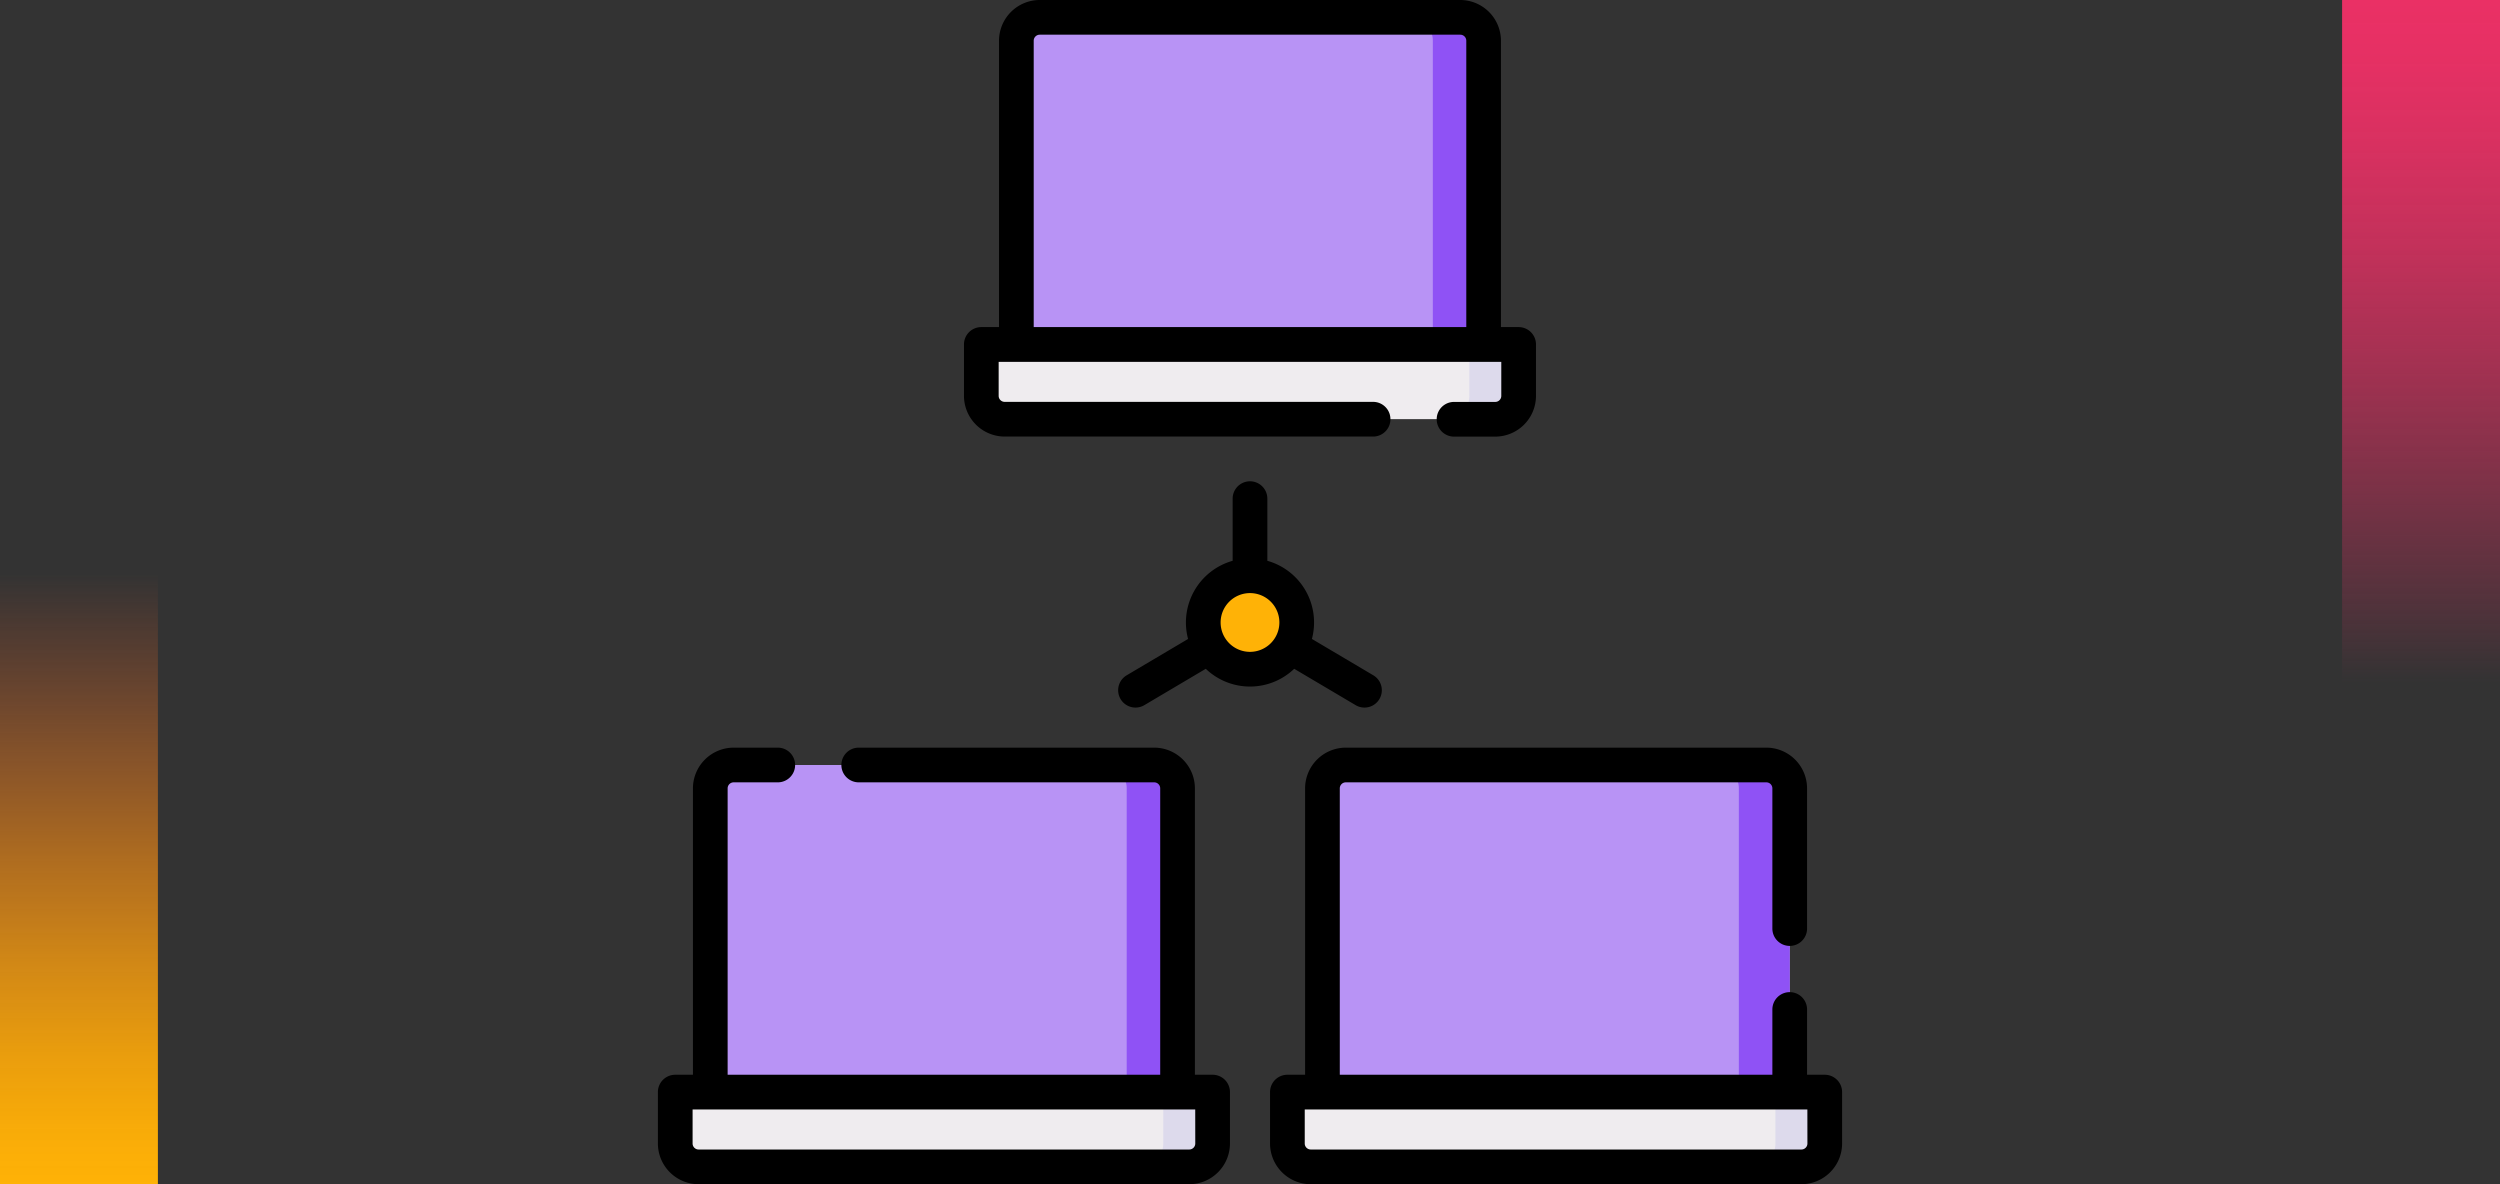 <svg xmlns="http://www.w3.org/2000/svg" xmlns:xlink="http://www.w3.org/1999/xlink" width="190" height="90" viewBox="0 0 190 90">
  <rect x="0" y="0" width="190" height="90" fill="#333333" stroke="none"/>
  <defs>
    <linearGradient id="linear-gradient" x1="0.5" x2="0.5" y2="1" gradientUnits="objectBoundingBox">
      <stop offset="0" stop-color="#f95d2c" stop-opacity="0"/>
      <stop offset="0.091" stop-color="#f96826" stop-opacity="0.133"/>
      <stop offset="0.283" stop-color="#fb7e1d" stop-opacity="0.392"/>
      <stop offset="0.465" stop-color="#fc9014" stop-opacity="0.612"/>
      <stop offset="0.633" stop-color="#fd9f0e" stop-opacity="0.78"/>
      <stop offset="0.784" stop-color="#fea909" stop-opacity="0.898"/>
      <stop offset="0.911" stop-color="#feaf07" stop-opacity="0.973"/>
      <stop offset="1" stop-color="#ffb206"/>
    </linearGradient>
    <linearGradient id="linear-gradient-2" x1="0.5" x2="0.5" y2="1" gradientUnits="objectBoundingBox">
      <stop offset="0" stop-color="#ea3065" stop-opacity="0"/>
      <stop offset="0.091" stop-color="#ea3065" stop-opacity="0.133"/>
      <stop offset="0.283" stop-color="#ea3065" stop-opacity="0.392"/>
      <stop offset="0.465" stop-color="#ea3065" stop-opacity="0.612"/>
      <stop offset="0.633" stop-color="#ea3065" stop-opacity="0.78"/>
      <stop offset="0.784" stop-color="#ea3065" stop-opacity="0.898"/>
      <stop offset="0.911" stop-color="#ea3065" stop-opacity="0.973"/>
      <stop offset="1" stop-color="#ea3065"/>
    </linearGradient>
  </defs>
  <g id="t1-ic1" transform="translate(-180 -837)">
    <g id="Group_96787" data-name="Group 96787" transform="translate(180 880.666)">
      <rect id="Rectangle_5242" data-name="Rectangle 5242" width="12" height="46.333" transform="translate(0 0)" fill="url(#linear-gradient)"/>
    </g>
    <g id="Group_96788" data-name="Group 96788" transform="translate(370 889) rotate(180)">
      <rect id="Rectangle_5242-2" data-name="Rectangle 5242" width="12" height="52" transform="translate(0 0)" fill="url(#linear-gradient-2)"/>
    </g>
    <g id="redes" transform="translate(230 837)">
      <g id="Group_96884" data-name="Group 96884" transform="translate(47.841 58.14)">
        <g id="Group_96880" data-name="Group 96880" transform="translate(2.664)">
          <path id="Path_151549" data-name="Path 151549" d="M322.829,355.611H287.315V332.528a1.776,1.776,0,0,1,1.776-1.776h31.962a1.776,1.776,0,0,1,1.776,1.776Z" transform="translate(-287.315 -330.752)" fill="#b893f5"/>
        </g>
        <g id="Group_96881" data-name="Group 96881" transform="translate(32.535)">
          <path id="Path_151550" data-name="Path 151550" d="M461.117,330.752h-3.866a1.776,1.776,0,0,1,1.776,1.776v23.084h3.866V332.528A1.776,1.776,0,0,0,461.117,330.752Z" transform="translate(-457.251 -330.752)" fill="#8f52f5"/>
        </g>
        <g id="Group_96882" data-name="Group 96882" transform="translate(0 24.859)">
          <path id="Path_151551" data-name="Path 151551" d="M311.227,477.856H273.938a1.776,1.776,0,0,1-1.776-1.776v-3.907H313v3.907A1.776,1.776,0,0,1,311.227,477.856Z" transform="translate(-272.162 -472.174)" fill="#efecef"/>
        </g>
        <g id="Group_96883" data-name="Group 96883" transform="translate(35.315 24.859)">
          <path id="Path_151552" data-name="Path 151552" d="M474.842,472.175v3.907a1.776,1.776,0,0,1-1.776,1.776h3.75a1.776,1.776,0,0,0,1.776-1.776v-3.907Z" transform="translate(-473.066 -472.175)" fill="#dddaec"/>
        </g>
      </g>
      <g id="Group_96889" data-name="Group 96889" transform="translate(1.318 58.14)">
        <g id="Group_96885" data-name="Group 96885" transform="translate(2.663)">
          <path id="Path_151553" data-name="Path 151553" d="M58.166,355.611H22.652V332.528a1.776,1.776,0,0,1,1.776-1.776H56.39a1.776,1.776,0,0,1,1.776,1.776Z" transform="translate(-22.652 -330.752)" fill="#b893f5"/>
        </g>
        <g id="Group_96886" data-name="Group 96886" transform="translate(32.535)">
          <path id="Path_151554" data-name="Path 151554" d="M196.454,330.752h-3.866a1.776,1.776,0,0,1,1.776,1.776v23.084h3.866V332.528A1.776,1.776,0,0,0,196.454,330.752Z" transform="translate(-192.588 -330.752)" fill="#8f52f5"/>
        </g>
        <g id="Group_96887" data-name="Group 96887" transform="translate(0 24.859)">
          <path id="Path_151555" data-name="Path 151555" d="M46.565,477.856H9.276A1.776,1.776,0,0,1,7.5,476.081v-3.907H48.34v3.907A1.776,1.776,0,0,1,46.565,477.856Z" transform="translate(-7.5 -472.174)" fill="#efecef"/>
        </g>
        <g id="Group_96888" data-name="Group 96888" transform="translate(35.315 24.859)">
          <path id="Path_151556" data-name="Path 151556" d="M210.18,472.175v3.907a1.776,1.776,0,0,1-1.776,1.776h3.75a1.776,1.776,0,0,0,1.776-1.776v-3.907Z" transform="translate(-208.404 -472.175)" fill="#dddaec"/>
        </g>
      </g>
      <g id="Group_96894" data-name="Group 96894" transform="translate(24.58 1.318)">
        <g id="Group_96890" data-name="Group 96890" transform="translate(2.664 0)">
          <path id="Path_151557" data-name="Path 151557" d="M190.5,32.359H154.984V9.276A1.776,1.776,0,0,1,156.76,7.5h31.962A1.776,1.776,0,0,1,190.5,9.276V32.359Z" transform="translate(-154.984 -7.5)" fill="#b893f5"/>
        </g>
        <g id="Group_96891" data-name="Group 96891" transform="translate(32.535)">
          <path id="Path_151558" data-name="Path 151558" d="M328.786,7.5H324.92A1.776,1.776,0,0,1,326.7,9.276V32.359h3.866V9.276A1.776,1.776,0,0,0,328.786,7.5Z" transform="translate(-324.92 -7.5)" fill="#8f52f5"/>
        </g>
        <g id="Group_96892" data-name="Group 96892" transform="translate(0 24.859)">
          <path id="Path_151559" data-name="Path 151559" d="M178.9,154.6H141.607a1.776,1.776,0,0,1-1.776-1.776v-3.907h40.84v3.907A1.776,1.776,0,0,1,178.9,154.6Z" transform="translate(-139.831 -148.922)" fill="#efecef"/>
        </g>
        <g id="Group_96893" data-name="Group 96893" transform="translate(35.315 24.859)">
          <path id="Path_151560" data-name="Path 151560" d="M342.511,148.923v3.907a1.776,1.776,0,0,1-1.776,1.776h3.75a1.776,1.776,0,0,0,1.776-1.776v-3.907Z" transform="translate(-340.735 -148.923)" fill="#dddaec"/>
        </g>
      </g>
      <g id="Group_96895" data-name="Group 96895" transform="translate(41.449 43.757)">
        <circle id="Ellipse_4412" data-name="Ellipse 4412" cx="3.551" cy="3.551" r="3.551" fill="#ffb206"/>
      </g>
      <g id="Group_96896" data-name="Group 96896" transform="translate(0 0)">
        <path id="Path_151561" data-name="Path 151561" d="M306.822,348.11h-1.345v-4.96a1.318,1.318,0,0,0-2.637,0v4.959H269.964V326.344a.458.458,0,0,1,.457-.457h31.962a.457.457,0,0,1,.457.457V337a1.318,1.318,0,0,0,2.637,0V326.344a3.1,3.1,0,0,0-3.094-3.094H270.421a3.1,3.1,0,0,0-3.094,3.094V348.11h-1.346a1.318,1.318,0,0,0-1.318,1.318v3.907a3.1,3.1,0,0,0,3.094,3.094h37.289a3.1,3.1,0,0,0,3.094-3.094v-3.907A1.319,1.319,0,0,0,306.822,348.11Zm-1.318,5.225a.458.458,0,0,1-.457.457H267.757a.458.458,0,0,1-.457-.457v-2.588h38.2Z" transform="translate(-218.14 -266.429)"/>
        <path id="Path_151562" data-name="Path 151562" d="M42.159,348.11H40.813V326.344a3.1,3.1,0,0,0-3.094-3.094H15.263a1.318,1.318,0,0,0,0,2.637H37.719a.457.457,0,0,1,.457.457v21.765H5.3V326.344a.458.458,0,0,1,.457-.457H9.111a1.318,1.318,0,0,0,0-2.637H5.757a3.1,3.1,0,0,0-3.094,3.094V348.11H1.318A1.318,1.318,0,0,0,0,349.428v3.907a3.1,3.1,0,0,0,3.094,3.094H40.383a3.1,3.1,0,0,0,3.094-3.094v-3.907A1.318,1.318,0,0,0,42.159,348.11Zm-1.318,5.225a.458.458,0,0,1-.457.457H3.094a.458.458,0,0,1-.457-.457v-2.588h38.2Z" transform="translate(0 -266.429)"/>
        <path id="Path_151563" data-name="Path 151563" d="M135.423,33.179h28a1.318,1.318,0,1,0,0-2.637h-28a.457.457,0,0,1-.457-.457V27.5h38.2v2.589a.458.458,0,0,1-.457.457h-3.134a1.318,1.318,0,0,0,0,2.637h3.134a3.1,3.1,0,0,0,3.094-3.094V26.177a1.318,1.318,0,0,0-1.318-1.318h-1.345V3.094A3.1,3.1,0,0,0,170.049,0H138.087a3.1,3.1,0,0,0-3.094,3.094V24.859h-1.345a1.318,1.318,0,0,0-1.318,1.318v3.908A3.1,3.1,0,0,0,135.423,33.179ZM137.63,3.094a.458.458,0,0,1,.457-.457h31.962a.458.458,0,0,1,.457.457V24.859H137.63Z" transform="translate(-109.068 0)"/>
        <path id="Path_151564" data-name="Path 151564" d="M217.048,225.107a1.318,1.318,0,0,0,1.343-2.269l-4.667-2.763a4.868,4.868,0,0,0-3.387-5.939v-4.724a1.318,1.318,0,0,0-2.637,0v4.724a4.868,4.868,0,0,0-3.387,5.939l-4.667,2.763a1.318,1.318,0,1,0,1.343,2.269l4.669-2.764a4.856,4.856,0,0,0,6.72,0Zm-8.029-4.051a2.233,2.233,0,1,1,2.233-2.233A2.235,2.235,0,0,1,209.019,221.056Z" transform="translate(-164.019 -171.515)"/>
      </g>
    </g>
  </g>
</svg>
